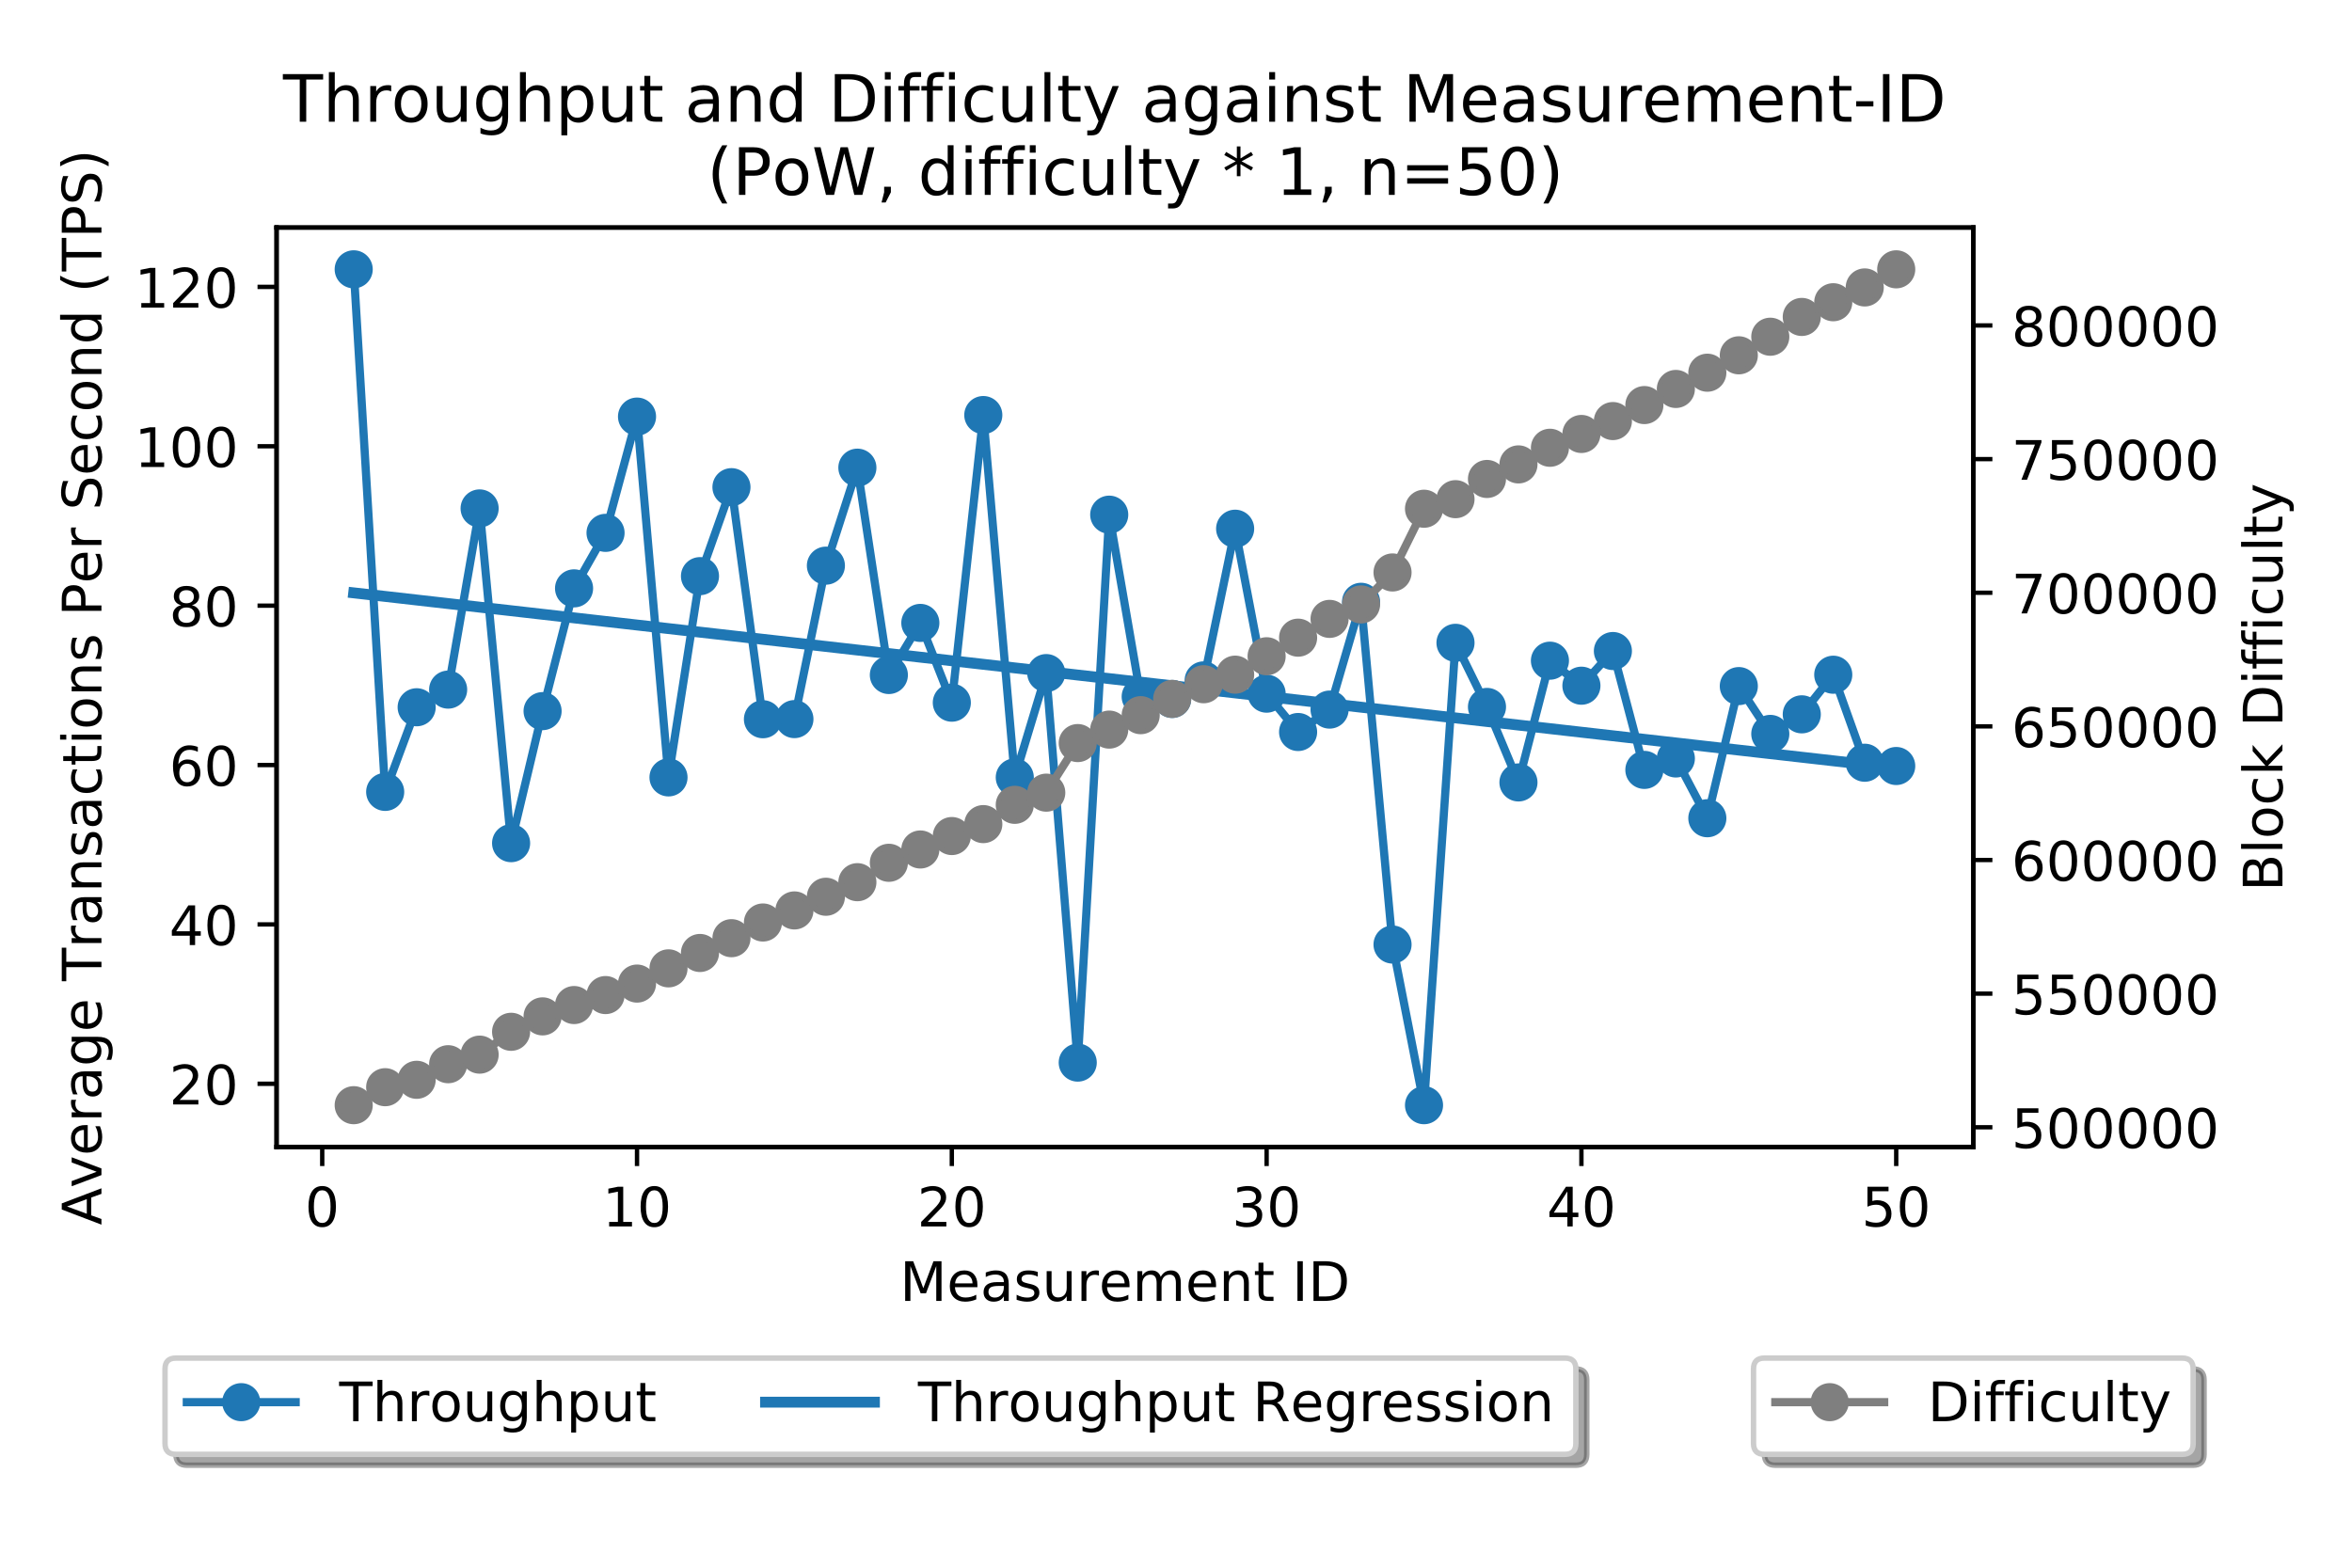 <?xml version="1.0" encoding="utf-8" standalone="no"?>
<!DOCTYPE svg PUBLIC "-//W3C//DTD SVG 1.1//EN"
  "http://www.w3.org/Graphics/SVG/1.1/DTD/svg11.dtd">
<!-- Created with matplotlib (http://matplotlib.org/) -->
<svg height="288pt" version="1.1" viewBox="0 0 432 288" width="432pt" xmlns="http://www.w3.org/2000/svg" xmlns:xlink="http://www.w3.org/1999/xlink">
 <defs>
  <style type="text/css">
*{stroke-linecap:butt;stroke-linejoin:round;}
  </style>
 </defs>
 <g id="figure_1">
  <g id="patch_1">
   <path d="M 0 288 
L 432 288 
L 432 0 
L 0 0 
z
" style="fill:#ffffff;"/>
  </g>
  <g id="axes_1">
   <g id="patch_2">
    <path d="M 50.8 210.712 
L 362.45 210.712 
L 362.45 41.8 
L 50.8 41.8 
z
" style="fill:#ffffff;"/>
   </g>
   <g id="matplotlib.axis_1">
    <g id="xtick_1">
     <g id="line2d_1">
      <defs>
       <path d="M 0 0 
L 0 3.5 
" id="m3dbd51e395" style="stroke:#000000;stroke-width:0.8;"/>
      </defs>
      <g>
       <use style="stroke:#000000;stroke-width:0.8;" x="59.184" xlink:href="#m3dbd51e395" y="210.712"/>
      </g>
     </g>
     <g id="text_1">
      <!-- 0 -->
      <defs>
       <path d="M 31.781 66.406 
Q 24.172 66.406 20.328 58.906 
Q 16.5 51.422 16.5 36.375 
Q 16.5 21.391 20.328 13.891 
Q 24.172 6.391 31.781 6.391 
Q 39.453 6.391 43.281 13.891 
Q 47.125 21.391 47.125 36.375 
Q 47.125 51.422 43.281 58.906 
Q 39.453 66.406 31.781 66.406 
z
M 31.781 74.219 
Q 44.047 74.219 50.516 64.516 
Q 56.984 54.828 56.984 36.375 
Q 56.984 17.969 50.516 8.266 
Q 44.047 -1.422 31.781 -1.422 
Q 19.531 -1.422 13.062 8.266 
Q 6.594 17.969 6.594 36.375 
Q 6.594 54.828 13.062 64.516 
Q 19.531 74.219 31.781 74.219 
z
" id="DejaVuSans-30"/>
      </defs>
      <g transform="translate(56.003 225.31)scale(0.1 -0.1)">
       <use xlink:href="#DejaVuSans-30"/>
      </g>
     </g>
    </g>
    <g id="xtick_2">
     <g id="line2d_2">
      <g>
       <use style="stroke:#000000;stroke-width:0.8;" x="117.004" xlink:href="#m3dbd51e395" y="210.712"/>
      </g>
     </g>
     <g id="text_2">
      <!-- 10 -->
      <defs>
       <path d="M 12.406 8.297 
L 28.516 8.297 
L 28.516 63.922 
L 10.984 60.406 
L 10.984 69.391 
L 28.422 72.906 
L 38.281 72.906 
L 38.281 8.297 
L 54.391 8.297 
L 54.391 0 
L 12.406 0 
z
" id="DejaVuSans-31"/>
      </defs>
      <g transform="translate(110.641 225.31)scale(0.1 -0.1)">
       <use xlink:href="#DejaVuSans-31"/>
       <use x="63.623" xlink:href="#DejaVuSans-30"/>
      </g>
     </g>
    </g>
    <g id="xtick_3">
     <g id="line2d_3">
      <g>
       <use style="stroke:#000000;stroke-width:0.8;" x="174.824" xlink:href="#m3dbd51e395" y="210.712"/>
      </g>
     </g>
     <g id="text_3">
      <!-- 20 -->
      <defs>
       <path d="M 19.188 8.297 
L 53.609 8.297 
L 53.609 0 
L 7.328 0 
L 7.328 8.297 
Q 12.938 14.109 22.625 23.891 
Q 32.328 33.688 34.812 36.531 
Q 39.547 41.844 41.422 45.531 
Q 43.312 49.219 43.312 52.781 
Q 43.312 58.594 39.234 62.25 
Q 35.156 65.922 28.609 65.922 
Q 23.969 65.922 18.812 64.312 
Q 13.672 62.703 7.812 59.422 
L 7.812 69.391 
Q 13.766 71.781 18.938 73 
Q 24.125 74.219 28.422 74.219 
Q 39.75 74.219 46.484 68.547 
Q 53.219 62.891 53.219 53.422 
Q 53.219 48.922 51.531 44.891 
Q 49.859 40.875 45.406 35.406 
Q 44.188 33.984 37.641 27.219 
Q 31.109 20.453 19.188 8.297 
z
" id="DejaVuSans-32"/>
      </defs>
      <g transform="translate(168.461 225.31)scale(0.1 -0.1)">
       <use xlink:href="#DejaVuSans-32"/>
       <use x="63.623" xlink:href="#DejaVuSans-30"/>
      </g>
     </g>
    </g>
    <g id="xtick_4">
     <g id="line2d_4">
      <g>
       <use style="stroke:#000000;stroke-width:0.8;" x="232.644" xlink:href="#m3dbd51e395" y="210.712"/>
      </g>
     </g>
     <g id="text_4">
      <!-- 30 -->
      <defs>
       <path d="M 40.578 39.312 
Q 47.656 37.797 51.625 33 
Q 55.609 28.219 55.609 21.188 
Q 55.609 10.406 48.188 4.484 
Q 40.766 -1.422 27.094 -1.422 
Q 22.516 -1.422 17.656 -0.516 
Q 12.797 0.391 7.625 2.203 
L 7.625 11.719 
Q 11.719 9.328 16.594 8.109 
Q 21.484 6.891 26.812 6.891 
Q 36.078 6.891 40.938 10.547 
Q 45.797 14.203 45.797 21.188 
Q 45.797 27.641 41.281 31.266 
Q 36.766 34.906 28.719 34.906 
L 20.219 34.906 
L 20.219 43.016 
L 29.109 43.016 
Q 36.375 43.016 40.234 45.922 
Q 44.094 48.828 44.094 54.297 
Q 44.094 59.906 40.109 62.906 
Q 36.141 65.922 28.719 65.922 
Q 24.656 65.922 20.016 65.031 
Q 15.375 64.156 9.812 62.312 
L 9.812 71.094 
Q 15.438 72.656 20.344 73.438 
Q 25.25 74.219 29.594 74.219 
Q 40.828 74.219 47.359 69.109 
Q 53.906 64.016 53.906 55.328 
Q 53.906 49.266 50.438 45.094 
Q 46.969 40.922 40.578 39.312 
z
" id="DejaVuSans-33"/>
      </defs>
      <g transform="translate(226.282 225.31)scale(0.1 -0.1)">
       <use xlink:href="#DejaVuSans-33"/>
       <use x="63.623" xlink:href="#DejaVuSans-30"/>
      </g>
     </g>
    </g>
    <g id="xtick_5">
     <g id="line2d_5">
      <g>
       <use style="stroke:#000000;stroke-width:0.8;" x="290.464" xlink:href="#m3dbd51e395" y="210.712"/>
      </g>
     </g>
     <g id="text_5">
      <!-- 40 -->
      <defs>
       <path d="M 37.797 64.312 
L 12.891 25.391 
L 37.797 25.391 
z
M 35.203 72.906 
L 47.609 72.906 
L 47.609 25.391 
L 58.016 25.391 
L 58.016 17.188 
L 47.609 17.188 
L 47.609 0 
L 37.797 0 
L 37.797 17.188 
L 4.891 17.188 
L 4.891 26.703 
z
" id="DejaVuSans-34"/>
      </defs>
      <g transform="translate(284.102 225.31)scale(0.1 -0.1)">
       <use xlink:href="#DejaVuSans-34"/>
       <use x="63.623" xlink:href="#DejaVuSans-30"/>
      </g>
     </g>
    </g>
    <g id="xtick_6">
     <g id="line2d_6">
      <g>
       <use style="stroke:#000000;stroke-width:0.8;" x="348.284" xlink:href="#m3dbd51e395" y="210.712"/>
      </g>
     </g>
     <g id="text_6">
      <!-- 50 -->
      <defs>
       <path d="M 10.797 72.906 
L 49.516 72.906 
L 49.516 64.594 
L 19.828 64.594 
L 19.828 46.734 
Q 21.969 47.469 24.109 47.828 
Q 26.266 48.188 28.422 48.188 
Q 40.625 48.188 47.75 41.5 
Q 54.891 34.812 54.891 23.391 
Q 54.891 11.625 47.562 5.094 
Q 40.234 -1.422 26.906 -1.422 
Q 22.312 -1.422 17.547 -0.641 
Q 12.797 0.141 7.719 1.703 
L 7.719 11.625 
Q 12.109 9.234 16.797 8.062 
Q 21.484 6.891 26.703 6.891 
Q 35.156 6.891 40.078 11.328 
Q 45.016 15.766 45.016 23.391 
Q 45.016 31 40.078 35.438 
Q 35.156 39.891 26.703 39.891 
Q 22.75 39.891 18.812 39.016 
Q 14.891 38.141 10.797 36.281 
z
" id="DejaVuSans-35"/>
      </defs>
      <g transform="translate(341.922 225.31)scale(0.1 -0.1)">
       <use xlink:href="#DejaVuSans-35"/>
       <use x="63.623" xlink:href="#DejaVuSans-30"/>
      </g>
     </g>
    </g>
    <g id="text_7">
     <!-- Measurement ID -->
     <defs>
      <path d="M 9.812 72.906 
L 24.516 72.906 
L 43.109 23.297 
L 61.812 72.906 
L 76.516 72.906 
L 76.516 0 
L 66.891 0 
L 66.891 64.016 
L 48.094 14.016 
L 38.188 14.016 
L 19.391 64.016 
L 19.391 0 
L 9.812 0 
z
" id="DejaVuSans-4d"/>
      <path d="M 56.203 29.594 
L 56.203 25.203 
L 14.891 25.203 
Q 15.484 15.922 20.484 11.062 
Q 25.484 6.203 34.422 6.203 
Q 39.594 6.203 44.453 7.469 
Q 49.312 8.734 54.109 11.281 
L 54.109 2.781 
Q 49.266 0.734 44.188 -0.344 
Q 39.109 -1.422 33.891 -1.422 
Q 20.797 -1.422 13.156 6.188 
Q 5.516 13.812 5.516 26.812 
Q 5.516 40.234 12.766 48.109 
Q 20.016 56 32.328 56 
Q 43.359 56 49.781 48.891 
Q 56.203 41.797 56.203 29.594 
z
M 47.219 32.234 
Q 47.125 39.594 43.094 43.984 
Q 39.062 48.391 32.422 48.391 
Q 24.906 48.391 20.391 44.141 
Q 15.875 39.891 15.188 32.172 
z
" id="DejaVuSans-65"/>
      <path d="M 34.281 27.484 
Q 23.391 27.484 19.188 25 
Q 14.984 22.516 14.984 16.5 
Q 14.984 11.719 18.141 8.906 
Q 21.297 6.109 26.703 6.109 
Q 34.188 6.109 38.703 11.406 
Q 43.219 16.703 43.219 25.484 
L 43.219 27.484 
z
M 52.203 31.203 
L 52.203 0 
L 43.219 0 
L 43.219 8.297 
Q 40.141 3.328 35.547 0.953 
Q 30.953 -1.422 24.312 -1.422 
Q 15.922 -1.422 10.953 3.297 
Q 6 8.016 6 15.922 
Q 6 25.141 12.172 29.828 
Q 18.359 34.516 30.609 34.516 
L 43.219 34.516 
L 43.219 35.406 
Q 43.219 41.609 39.141 45 
Q 35.062 48.391 27.688 48.391 
Q 23 48.391 18.547 47.266 
Q 14.109 46.141 10.016 43.891 
L 10.016 52.203 
Q 14.938 54.109 19.578 55.047 
Q 24.219 56 28.609 56 
Q 40.484 56 46.344 49.844 
Q 52.203 43.703 52.203 31.203 
z
" id="DejaVuSans-61"/>
      <path d="M 44.281 53.078 
L 44.281 44.578 
Q 40.484 46.531 36.375 47.5 
Q 32.281 48.484 27.875 48.484 
Q 21.188 48.484 17.844 46.438 
Q 14.5 44.391 14.5 40.281 
Q 14.5 37.156 16.891 35.375 
Q 19.281 33.594 26.516 31.984 
L 29.594 31.297 
Q 39.156 29.25 43.188 25.516 
Q 47.219 21.781 47.219 15.094 
Q 47.219 7.469 41.188 3.016 
Q 35.156 -1.422 24.609 -1.422 
Q 20.219 -1.422 15.453 -0.562 
Q 10.688 0.297 5.422 2 
L 5.422 11.281 
Q 10.406 8.688 15.234 7.391 
Q 20.062 6.109 24.812 6.109 
Q 31.156 6.109 34.562 8.281 
Q 37.984 10.453 37.984 14.406 
Q 37.984 18.062 35.516 20.016 
Q 33.062 21.969 24.703 23.781 
L 21.578 24.516 
Q 13.234 26.266 9.516 29.906 
Q 5.812 33.547 5.812 39.891 
Q 5.812 47.609 11.281 51.797 
Q 16.75 56 26.812 56 
Q 31.781 56 36.172 55.266 
Q 40.578 54.547 44.281 53.078 
z
" id="DejaVuSans-73"/>
      <path d="M 8.5 21.578 
L 8.5 54.688 
L 17.484 54.688 
L 17.484 21.922 
Q 17.484 14.156 20.5 10.266 
Q 23.531 6.391 29.594 6.391 
Q 36.859 6.391 41.078 11.031 
Q 45.312 15.672 45.312 23.688 
L 45.312 54.688 
L 54.297 54.688 
L 54.297 0 
L 45.312 0 
L 45.312 8.406 
Q 42.047 3.422 37.719 1 
Q 33.406 -1.422 27.688 -1.422 
Q 18.266 -1.422 13.375 4.438 
Q 8.5 10.297 8.5 21.578 
z
M 31.109 56 
z
" id="DejaVuSans-75"/>
      <path d="M 41.109 46.297 
Q 39.594 47.172 37.812 47.578 
Q 36.031 48 33.891 48 
Q 26.266 48 22.188 43.047 
Q 18.109 38.094 18.109 28.812 
L 18.109 0 
L 9.078 0 
L 9.078 54.688 
L 18.109 54.688 
L 18.109 46.188 
Q 20.953 51.172 25.484 53.578 
Q 30.031 56 36.531 56 
Q 37.453 56 38.578 55.875 
Q 39.703 55.766 41.062 55.516 
z
" id="DejaVuSans-72"/>
      <path d="M 52 44.188 
Q 55.375 50.25 60.062 53.125 
Q 64.75 56 71.094 56 
Q 79.641 56 84.281 50.016 
Q 88.922 44.047 88.922 33.016 
L 88.922 0 
L 79.891 0 
L 79.891 32.719 
Q 79.891 40.578 77.094 44.375 
Q 74.312 48.188 68.609 48.188 
Q 61.625 48.188 57.562 43.547 
Q 53.516 38.922 53.516 30.906 
L 53.516 0 
L 44.484 0 
L 44.484 32.719 
Q 44.484 40.625 41.703 44.406 
Q 38.922 48.188 33.109 48.188 
Q 26.219 48.188 22.156 43.531 
Q 18.109 38.875 18.109 30.906 
L 18.109 0 
L 9.078 0 
L 9.078 54.688 
L 18.109 54.688 
L 18.109 46.188 
Q 21.188 51.219 25.484 53.609 
Q 29.781 56 35.688 56 
Q 41.656 56 45.828 52.969 
Q 50 49.953 52 44.188 
z
" id="DejaVuSans-6d"/>
      <path d="M 54.891 33.016 
L 54.891 0 
L 45.906 0 
L 45.906 32.719 
Q 45.906 40.484 42.875 44.328 
Q 39.844 48.188 33.797 48.188 
Q 26.516 48.188 22.312 43.547 
Q 18.109 38.922 18.109 30.906 
L 18.109 0 
L 9.078 0 
L 9.078 54.688 
L 18.109 54.688 
L 18.109 46.188 
Q 21.344 51.125 25.703 53.562 
Q 30.078 56 35.797 56 
Q 45.219 56 50.047 50.172 
Q 54.891 44.344 54.891 33.016 
z
" id="DejaVuSans-6e"/>
      <path d="M 18.312 70.219 
L 18.312 54.688 
L 36.812 54.688 
L 36.812 47.703 
L 18.312 47.703 
L 18.312 18.016 
Q 18.312 11.328 20.141 9.422 
Q 21.969 7.516 27.594 7.516 
L 36.812 7.516 
L 36.812 0 
L 27.594 0 
Q 17.188 0 13.234 3.875 
Q 9.281 7.766 9.281 18.016 
L 9.281 47.703 
L 2.688 47.703 
L 2.688 54.688 
L 9.281 54.688 
L 9.281 70.219 
z
" id="DejaVuSans-74"/>
      <path id="DejaVuSans-20"/>
      <path d="M 9.812 72.906 
L 19.672 72.906 
L 19.672 0 
L 9.812 0 
z
" id="DejaVuSans-49"/>
      <path d="M 19.672 64.797 
L 19.672 8.109 
L 31.594 8.109 
Q 46.688 8.109 53.688 14.938 
Q 60.688 21.781 60.688 36.531 
Q 60.688 51.172 53.688 57.984 
Q 46.688 64.797 31.594 64.797 
z
M 9.812 72.906 
L 30.078 72.906 
Q 51.266 72.906 61.172 64.094 
Q 71.094 55.281 71.094 36.531 
Q 71.094 17.672 61.125 8.828 
Q 51.172 0 30.078 0 
L 9.812 0 
z
" id="DejaVuSans-44"/>
     </defs>
     <g transform="translate(165.277 238.989)scale(0.1 -0.1)">
      <use xlink:href="#DejaVuSans-4d"/>
      <use x="86.279" xlink:href="#DejaVuSans-65"/>
      <use x="147.803" xlink:href="#DejaVuSans-61"/>
      <use x="209.082" xlink:href="#DejaVuSans-73"/>
      <use x="261.182" xlink:href="#DejaVuSans-75"/>
      <use x="324.561" xlink:href="#DejaVuSans-72"/>
      <use x="365.643" xlink:href="#DejaVuSans-65"/>
      <use x="427.166" xlink:href="#DejaVuSans-6d"/>
      <use x="524.578" xlink:href="#DejaVuSans-65"/>
      <use x="586.102" xlink:href="#DejaVuSans-6e"/>
      <use x="649.48" xlink:href="#DejaVuSans-74"/>
      <use x="688.689" xlink:href="#DejaVuSans-20"/>
      <use x="720.477" xlink:href="#DejaVuSans-49"/>
      <use x="749.969" xlink:href="#DejaVuSans-44"/>
     </g>
    </g>
   </g>
   <g id="matplotlib.axis_2">
    <g id="ytick_1">
     <g id="line2d_7">
      <defs>
       <path d="M 0 0 
L -3.5 0 
" id="mb578582277" style="stroke:#000000;stroke-width:0.8;"/>
      </defs>
      <g>
       <use style="stroke:#000000;stroke-width:0.8;" x="50.8" xlink:href="#mb578582277" y="199.103"/>
      </g>
     </g>
     <g id="text_8">
      <!-- 20 -->
      <g transform="translate(31.075 202.902)scale(0.1 -0.1)">
       <use xlink:href="#DejaVuSans-32"/>
       <use x="63.623" xlink:href="#DejaVuSans-30"/>
      </g>
     </g>
    </g>
    <g id="ytick_2">
     <g id="line2d_8">
      <g>
       <use style="stroke:#000000;stroke-width:0.8;" x="50.8" xlink:href="#mb578582277" y="169.823"/>
      </g>
     </g>
     <g id="text_9">
      <!-- 40 -->
      <g transform="translate(31.075 173.622)scale(0.1 -0.1)">
       <use xlink:href="#DejaVuSans-34"/>
       <use x="63.623" xlink:href="#DejaVuSans-30"/>
      </g>
     </g>
    </g>
    <g id="ytick_3">
     <g id="line2d_9">
      <g>
       <use style="stroke:#000000;stroke-width:0.8;" x="50.8" xlink:href="#mb578582277" y="140.544"/>
      </g>
     </g>
     <g id="text_10">
      <!-- 60 -->
      <defs>
       <path d="M 33.016 40.375 
Q 26.375 40.375 22.484 35.828 
Q 18.609 31.297 18.609 23.391 
Q 18.609 15.531 22.484 10.953 
Q 26.375 6.391 33.016 6.391 
Q 39.656 6.391 43.531 10.953 
Q 47.406 15.531 47.406 23.391 
Q 47.406 31.297 43.531 35.828 
Q 39.656 40.375 33.016 40.375 
z
M 52.594 71.297 
L 52.594 62.312 
Q 48.875 64.062 45.094 64.984 
Q 41.312 65.922 37.594 65.922 
Q 27.828 65.922 22.672 59.328 
Q 17.531 52.734 16.797 39.406 
Q 19.672 43.656 24.016 45.922 
Q 28.375 48.188 33.594 48.188 
Q 44.578 48.188 50.953 41.516 
Q 57.328 34.859 57.328 23.391 
Q 57.328 12.156 50.688 5.359 
Q 44.047 -1.422 33.016 -1.422 
Q 20.359 -1.422 13.672 8.266 
Q 6.984 17.969 6.984 36.375 
Q 6.984 53.656 15.188 63.938 
Q 23.391 74.219 37.203 74.219 
Q 40.922 74.219 44.703 73.484 
Q 48.484 72.75 52.594 71.297 
z
" id="DejaVuSans-36"/>
      </defs>
      <g transform="translate(31.075 144.343)scale(0.1 -0.1)">
       <use xlink:href="#DejaVuSans-36"/>
       <use x="63.623" xlink:href="#DejaVuSans-30"/>
      </g>
     </g>
    </g>
    <g id="ytick_4">
     <g id="line2d_10">
      <g>
       <use style="stroke:#000000;stroke-width:0.8;" x="50.8" xlink:href="#mb578582277" y="111.264"/>
      </g>
     </g>
     <g id="text_11">
      <!-- 80 -->
      <defs>
       <path d="M 31.781 34.625 
Q 24.75 34.625 20.719 30.859 
Q 16.703 27.094 16.703 20.516 
Q 16.703 13.922 20.719 10.156 
Q 24.75 6.391 31.781 6.391 
Q 38.812 6.391 42.859 10.172 
Q 46.922 13.969 46.922 20.516 
Q 46.922 27.094 42.891 30.859 
Q 38.875 34.625 31.781 34.625 
z
M 21.922 38.812 
Q 15.578 40.375 12.031 44.719 
Q 8.5 49.078 8.5 55.328 
Q 8.5 64.062 14.719 69.141 
Q 20.953 74.219 31.781 74.219 
Q 42.672 74.219 48.875 69.141 
Q 55.078 64.062 55.078 55.328 
Q 55.078 49.078 51.531 44.719 
Q 48 40.375 41.703 38.812 
Q 48.828 37.156 52.797 32.312 
Q 56.781 27.484 56.781 20.516 
Q 56.781 9.906 50.312 4.234 
Q 43.844 -1.422 31.781 -1.422 
Q 19.734 -1.422 13.25 4.234 
Q 6.781 9.906 6.781 20.516 
Q 6.781 27.484 10.781 32.312 
Q 14.797 37.156 21.922 38.812 
z
M 18.312 54.391 
Q 18.312 48.734 21.844 45.562 
Q 25.391 42.391 31.781 42.391 
Q 38.141 42.391 41.719 45.562 
Q 45.312 48.734 45.312 54.391 
Q 45.312 60.062 41.719 63.234 
Q 38.141 66.406 31.781 66.406 
Q 25.391 66.406 21.844 63.234 
Q 18.312 60.062 18.312 54.391 
z
" id="DejaVuSans-38"/>
      </defs>
      <g transform="translate(31.075 115.063)scale(0.1 -0.1)">
       <use xlink:href="#DejaVuSans-38"/>
       <use x="63.623" xlink:href="#DejaVuSans-30"/>
      </g>
     </g>
    </g>
    <g id="ytick_5">
     <g id="line2d_11">
      <g>
       <use style="stroke:#000000;stroke-width:0.8;" x="50.8" xlink:href="#mb578582277" y="81.985"/>
      </g>
     </g>
     <g id="text_12">
      <!-- 100 -->
      <g transform="translate(24.712 85.784)scale(0.1 -0.1)">
       <use xlink:href="#DejaVuSans-31"/>
       <use x="63.623" xlink:href="#DejaVuSans-30"/>
       <use x="127.246" xlink:href="#DejaVuSans-30"/>
      </g>
     </g>
    </g>
    <g id="ytick_6">
     <g id="line2d_12">
      <g>
       <use style="stroke:#000000;stroke-width:0.8;" x="50.8" xlink:href="#mb578582277" y="52.705"/>
      </g>
     </g>
     <g id="text_13">
      <!-- 120 -->
      <g transform="translate(24.712 56.504)scale(0.1 -0.1)">
       <use xlink:href="#DejaVuSans-31"/>
       <use x="63.623" xlink:href="#DejaVuSans-32"/>
       <use x="127.246" xlink:href="#DejaVuSans-30"/>
      </g>
     </g>
    </g>
    <g id="text_14">
     <!-- Average Transactions Per Second (TPS) -->
     <defs>
      <path d="M 34.188 63.188 
L 20.797 26.906 
L 47.609 26.906 
z
M 28.609 72.906 
L 39.797 72.906 
L 67.578 0 
L 57.328 0 
L 50.688 18.703 
L 17.828 18.703 
L 11.188 0 
L 0.781 0 
z
" id="DejaVuSans-41"/>
      <path d="M 2.984 54.688 
L 12.5 54.688 
L 29.594 8.797 
L 46.688 54.688 
L 56.203 54.688 
L 35.688 0 
L 23.484 0 
z
" id="DejaVuSans-76"/>
      <path d="M 45.406 27.984 
Q 45.406 37.75 41.375 43.109 
Q 37.359 48.484 30.078 48.484 
Q 22.859 48.484 18.828 43.109 
Q 14.797 37.75 14.797 27.984 
Q 14.797 18.266 18.828 12.891 
Q 22.859 7.516 30.078 7.516 
Q 37.359 7.516 41.375 12.891 
Q 45.406 18.266 45.406 27.984 
z
M 54.391 6.781 
Q 54.391 -7.172 48.188 -13.984 
Q 42 -20.797 29.203 -20.797 
Q 24.469 -20.797 20.266 -20.094 
Q 16.062 -19.391 12.109 -17.922 
L 12.109 -9.188 
Q 16.062 -11.328 19.922 -12.344 
Q 23.781 -13.375 27.781 -13.375 
Q 36.625 -13.375 41.016 -8.766 
Q 45.406 -4.156 45.406 5.172 
L 45.406 9.625 
Q 42.625 4.781 38.281 2.391 
Q 33.938 0 27.875 0 
Q 17.828 0 11.672 7.656 
Q 5.516 15.328 5.516 27.984 
Q 5.516 40.672 11.672 48.328 
Q 17.828 56 27.875 56 
Q 33.938 56 38.281 53.609 
Q 42.625 51.219 45.406 46.391 
L 45.406 54.688 
L 54.391 54.688 
z
" id="DejaVuSans-67"/>
      <path d="M -0.297 72.906 
L 61.375 72.906 
L 61.375 64.594 
L 35.5 64.594 
L 35.5 0 
L 25.594 0 
L 25.594 64.594 
L -0.297 64.594 
z
" id="DejaVuSans-54"/>
      <path d="M 48.781 52.594 
L 48.781 44.188 
Q 44.969 46.297 41.141 47.344 
Q 37.312 48.391 33.406 48.391 
Q 24.656 48.391 19.812 42.844 
Q 14.984 37.312 14.984 27.297 
Q 14.984 17.281 19.812 11.734 
Q 24.656 6.203 33.406 6.203 
Q 37.312 6.203 41.141 7.25 
Q 44.969 8.297 48.781 10.406 
L 48.781 2.094 
Q 45.016 0.344 40.984 -0.531 
Q 36.969 -1.422 32.422 -1.422 
Q 20.062 -1.422 12.781 6.344 
Q 5.516 14.109 5.516 27.297 
Q 5.516 40.672 12.859 48.328 
Q 20.219 56 33.016 56 
Q 37.156 56 41.109 55.141 
Q 45.062 54.297 48.781 52.594 
z
" id="DejaVuSans-63"/>
      <path d="M 9.422 54.688 
L 18.406 54.688 
L 18.406 0 
L 9.422 0 
z
M 9.422 75.984 
L 18.406 75.984 
L 18.406 64.594 
L 9.422 64.594 
z
" id="DejaVuSans-69"/>
      <path d="M 30.609 48.391 
Q 23.391 48.391 19.188 42.75 
Q 14.984 37.109 14.984 27.297 
Q 14.984 17.484 19.156 11.844 
Q 23.344 6.203 30.609 6.203 
Q 37.797 6.203 41.984 11.859 
Q 46.188 17.531 46.188 27.297 
Q 46.188 37.016 41.984 42.703 
Q 37.797 48.391 30.609 48.391 
z
M 30.609 56 
Q 42.328 56 49.016 48.375 
Q 55.719 40.766 55.719 27.297 
Q 55.719 13.875 49.016 6.219 
Q 42.328 -1.422 30.609 -1.422 
Q 18.844 -1.422 12.172 6.219 
Q 5.516 13.875 5.516 27.297 
Q 5.516 40.766 12.172 48.375 
Q 18.844 56 30.609 56 
z
" id="DejaVuSans-6f"/>
      <path d="M 19.672 64.797 
L 19.672 37.406 
L 32.078 37.406 
Q 38.969 37.406 42.719 40.969 
Q 46.484 44.531 46.484 51.125 
Q 46.484 57.672 42.719 61.234 
Q 38.969 64.797 32.078 64.797 
z
M 9.812 72.906 
L 32.078 72.906 
Q 44.344 72.906 50.609 67.359 
Q 56.891 61.812 56.891 51.125 
Q 56.891 40.328 50.609 34.812 
Q 44.344 29.297 32.078 29.297 
L 19.672 29.297 
L 19.672 0 
L 9.812 0 
z
" id="DejaVuSans-50"/>
      <path d="M 53.516 70.516 
L 53.516 60.891 
Q 47.906 63.578 42.922 64.891 
Q 37.938 66.219 33.297 66.219 
Q 25.25 66.219 20.875 63.094 
Q 16.5 59.969 16.5 54.203 
Q 16.5 49.359 19.406 46.891 
Q 22.312 44.438 30.422 42.922 
L 36.375 41.703 
Q 47.406 39.594 52.656 34.297 
Q 57.906 29 57.906 20.125 
Q 57.906 9.516 50.797 4.047 
Q 43.703 -1.422 29.984 -1.422 
Q 24.812 -1.422 18.969 -0.25 
Q 13.141 0.922 6.891 3.219 
L 6.891 13.375 
Q 12.891 10.016 18.656 8.297 
Q 24.422 6.594 29.984 6.594 
Q 38.422 6.594 43.016 9.906 
Q 47.609 13.234 47.609 19.391 
Q 47.609 24.75 44.312 27.781 
Q 41.016 30.812 33.5 32.328 
L 27.484 33.5 
Q 16.453 35.688 11.516 40.375 
Q 6.594 45.062 6.594 53.422 
Q 6.594 63.094 13.406 68.656 
Q 20.219 74.219 32.172 74.219 
Q 37.312 74.219 42.625 73.281 
Q 47.953 72.359 53.516 70.516 
z
" id="DejaVuSans-53"/>
      <path d="M 45.406 46.391 
L 45.406 75.984 
L 54.391 75.984 
L 54.391 0 
L 45.406 0 
L 45.406 8.203 
Q 42.578 3.328 38.25 0.953 
Q 33.938 -1.422 27.875 -1.422 
Q 17.969 -1.422 11.734 6.484 
Q 5.516 14.406 5.516 27.297 
Q 5.516 40.188 11.734 48.094 
Q 17.969 56 27.875 56 
Q 33.938 56 38.25 53.625 
Q 42.578 51.266 45.406 46.391 
z
M 14.797 27.297 
Q 14.797 17.391 18.875 11.75 
Q 22.953 6.109 30.078 6.109 
Q 37.203 6.109 41.297 11.75 
Q 45.406 17.391 45.406 27.297 
Q 45.406 37.203 41.297 42.844 
Q 37.203 48.484 30.078 48.484 
Q 22.953 48.484 18.875 42.844 
Q 14.797 37.203 14.797 27.297 
z
" id="DejaVuSans-64"/>
      <path d="M 31 75.875 
Q 24.469 64.656 21.281 53.656 
Q 18.109 42.672 18.109 31.391 
Q 18.109 20.125 21.312 9.062 
Q 24.516 -2 31 -13.188 
L 23.188 -13.188 
Q 15.875 -1.703 12.234 9.375 
Q 8.594 20.453 8.594 31.391 
Q 8.594 42.281 12.203 53.312 
Q 15.828 64.359 23.188 75.875 
z
" id="DejaVuSans-28"/>
      <path d="M 8.016 75.875 
L 15.828 75.875 
Q 23.141 64.359 26.781 53.312 
Q 30.422 42.281 30.422 31.391 
Q 30.422 20.453 26.781 9.375 
Q 23.141 -1.703 15.828 -13.188 
L 8.016 -13.188 
Q 14.5 -2 17.703 9.062 
Q 20.906 20.125 20.906 31.391 
Q 20.906 42.672 17.703 53.656 
Q 14.5 64.656 8.016 75.875 
z
" id="DejaVuSans-29"/>
     </defs>
     <g transform="translate(18.633 225.058)rotate(-90)scale(0.1 -0.1)">
      <use xlink:href="#DejaVuSans-41"/>
      <use x="68.33" xlink:href="#DejaVuSans-76"/>
      <use x="127.51" xlink:href="#DejaVuSans-65"/>
      <use x="189.033" xlink:href="#DejaVuSans-72"/>
      <use x="230.146" xlink:href="#DejaVuSans-61"/>
      <use x="291.426" xlink:href="#DejaVuSans-67"/>
      <use x="354.902" xlink:href="#DejaVuSans-65"/>
      <use x="416.426" xlink:href="#DejaVuSans-20"/>
      <use x="448.213" xlink:href="#DejaVuSans-54"/>
      <use x="509.078" xlink:href="#DejaVuSans-72"/>
      <use x="550.191" xlink:href="#DejaVuSans-61"/>
      <use x="611.471" xlink:href="#DejaVuSans-6e"/>
      <use x="674.85" xlink:href="#DejaVuSans-73"/>
      <use x="726.949" xlink:href="#DejaVuSans-61"/>
      <use x="788.229" xlink:href="#DejaVuSans-63"/>
      <use x="843.209" xlink:href="#DejaVuSans-74"/>
      <use x="882.418" xlink:href="#DejaVuSans-69"/>
      <use x="910.201" xlink:href="#DejaVuSans-6f"/>
      <use x="971.383" xlink:href="#DejaVuSans-6e"/>
      <use x="1034.762" xlink:href="#DejaVuSans-73"/>
      <use x="1086.861" xlink:href="#DejaVuSans-20"/>
      <use x="1118.648" xlink:href="#DejaVuSans-50"/>
      <use x="1178.904" xlink:href="#DejaVuSans-65"/>
      <use x="1240.428" xlink:href="#DejaVuSans-72"/>
      <use x="1281.541" xlink:href="#DejaVuSans-20"/>
      <use x="1313.328" xlink:href="#DejaVuSans-53"/>
      <use x="1376.805" xlink:href="#DejaVuSans-65"/>
      <use x="1438.328" xlink:href="#DejaVuSans-63"/>
      <use x="1493.309" xlink:href="#DejaVuSans-6f"/>
      <use x="1554.49" xlink:href="#DejaVuSans-6e"/>
      <use x="1617.869" xlink:href="#DejaVuSans-64"/>
      <use x="1681.346" xlink:href="#DejaVuSans-20"/>
      <use x="1713.133" xlink:href="#DejaVuSans-28"/>
      <use x="1752.146" xlink:href="#DejaVuSans-54"/>
      <use x="1813.23" xlink:href="#DejaVuSans-50"/>
      <use x="1873.533" xlink:href="#DejaVuSans-53"/>
      <use x="1937.01" xlink:href="#DejaVuSans-29"/>
     </g>
    </g>
   </g>
   <g id="line2d_13">
    <path clip-path="url(#p76f2304746)" d="M 64.966 49.478 
L 70.748 145.48 
L 76.53 129.931 
L 82.312 126.689 
L 88.094 93.404 
L 93.876 154.897 
L 99.658 130.641 
L 105.44 108.088 
L 111.222 97.892 
L 117.004 76.533 
L 122.786 142.815 
L 128.568 105.843 
L 134.35 89.498 
L 140.132 132.131 
L 145.914 132.106 
L 151.696 103.916 
L 157.478 85.917 
L 163.26 124.006 
L 169.042 114.436 
L 174.824 129.089 
L 180.606 76.249 
L 186.388 142.82 
L 192.17 123.655 
L 197.952 195.21 
L 203.734 94.551 
L 209.516 127.979 
L 215.298 128.404 
L 221.08 124.994 
L 226.862 97.131 
L 232.644 127.432 
L 238.426 134.477 
L 244.208 130.359 
L 249.99 110.557 
L 255.772 173.523 
L 261.554 203.034 
L 267.336 118.093 
L 273.118 129.871 
L 278.9 143.74 
L 284.682 121.374 
L 290.464 125.971 
L 296.246 119.601 
L 302.028 141.438 
L 307.81 139.338 
L 313.592 150.316 
L 319.374 126.042 
L 325.156 134.826 
L 330.938 131.231 
L 336.72 123.954 
L 342.502 140.122 
L 348.284 140.724 
" style="fill:none;stroke:#1f77b4;stroke-linecap:square;stroke-width:1.5;"/>
    <defs>
     <path d="M 0 3 
C 0.796 3 1.559 2.684 2.121 2.121 
C 2.684 1.559 3 0.796 3 0 
C 3 -0.796 2.684 -1.559 2.121 -2.121 
C 1.559 -2.684 0.796 -3 0 -3 
C -0.796 -3 -1.559 -2.684 -2.121 -2.121 
C -2.684 -1.559 -3 -0.796 -3 0 
C -3 0.796 -2.684 1.559 -2.121 2.121 
C -1.559 2.684 -0.796 3 0 3 
z
" id="m132cc3899c" style="stroke:#1f77b4;"/>
    </defs>
    <g clip-path="url(#p76f2304746)">
     <use style="fill:#1f77b4;stroke:#1f77b4;" x="64.966" xlink:href="#m132cc3899c" y="49.478"/>
     <use style="fill:#1f77b4;stroke:#1f77b4;" x="70.748" xlink:href="#m132cc3899c" y="145.48"/>
     <use style="fill:#1f77b4;stroke:#1f77b4;" x="76.53" xlink:href="#m132cc3899c" y="129.931"/>
     <use style="fill:#1f77b4;stroke:#1f77b4;" x="82.312" xlink:href="#m132cc3899c" y="126.689"/>
     <use style="fill:#1f77b4;stroke:#1f77b4;" x="88.094" xlink:href="#m132cc3899c" y="93.404"/>
     <use style="fill:#1f77b4;stroke:#1f77b4;" x="93.876" xlink:href="#m132cc3899c" y="154.897"/>
     <use style="fill:#1f77b4;stroke:#1f77b4;" x="99.658" xlink:href="#m132cc3899c" y="130.641"/>
     <use style="fill:#1f77b4;stroke:#1f77b4;" x="105.44" xlink:href="#m132cc3899c" y="108.088"/>
     <use style="fill:#1f77b4;stroke:#1f77b4;" x="111.222" xlink:href="#m132cc3899c" y="97.892"/>
     <use style="fill:#1f77b4;stroke:#1f77b4;" x="117.004" xlink:href="#m132cc3899c" y="76.533"/>
     <use style="fill:#1f77b4;stroke:#1f77b4;" x="122.786" xlink:href="#m132cc3899c" y="142.815"/>
     <use style="fill:#1f77b4;stroke:#1f77b4;" x="128.568" xlink:href="#m132cc3899c" y="105.843"/>
     <use style="fill:#1f77b4;stroke:#1f77b4;" x="134.35" xlink:href="#m132cc3899c" y="89.498"/>
     <use style="fill:#1f77b4;stroke:#1f77b4;" x="140.132" xlink:href="#m132cc3899c" y="132.131"/>
     <use style="fill:#1f77b4;stroke:#1f77b4;" x="145.914" xlink:href="#m132cc3899c" y="132.106"/>
     <use style="fill:#1f77b4;stroke:#1f77b4;" x="151.696" xlink:href="#m132cc3899c" y="103.916"/>
     <use style="fill:#1f77b4;stroke:#1f77b4;" x="157.478" xlink:href="#m132cc3899c" y="85.917"/>
     <use style="fill:#1f77b4;stroke:#1f77b4;" x="163.26" xlink:href="#m132cc3899c" y="124.006"/>
     <use style="fill:#1f77b4;stroke:#1f77b4;" x="169.042" xlink:href="#m132cc3899c" y="114.436"/>
     <use style="fill:#1f77b4;stroke:#1f77b4;" x="174.824" xlink:href="#m132cc3899c" y="129.089"/>
     <use style="fill:#1f77b4;stroke:#1f77b4;" x="180.606" xlink:href="#m132cc3899c" y="76.249"/>
     <use style="fill:#1f77b4;stroke:#1f77b4;" x="186.388" xlink:href="#m132cc3899c" y="142.82"/>
     <use style="fill:#1f77b4;stroke:#1f77b4;" x="192.17" xlink:href="#m132cc3899c" y="123.655"/>
     <use style="fill:#1f77b4;stroke:#1f77b4;" x="197.952" xlink:href="#m132cc3899c" y="195.21"/>
     <use style="fill:#1f77b4;stroke:#1f77b4;" x="203.734" xlink:href="#m132cc3899c" y="94.551"/>
     <use style="fill:#1f77b4;stroke:#1f77b4;" x="209.516" xlink:href="#m132cc3899c" y="127.979"/>
     <use style="fill:#1f77b4;stroke:#1f77b4;" x="215.298" xlink:href="#m132cc3899c" y="128.404"/>
     <use style="fill:#1f77b4;stroke:#1f77b4;" x="221.08" xlink:href="#m132cc3899c" y="124.994"/>
     <use style="fill:#1f77b4;stroke:#1f77b4;" x="226.862" xlink:href="#m132cc3899c" y="97.131"/>
     <use style="fill:#1f77b4;stroke:#1f77b4;" x="232.644" xlink:href="#m132cc3899c" y="127.432"/>
     <use style="fill:#1f77b4;stroke:#1f77b4;" x="238.426" xlink:href="#m132cc3899c" y="134.477"/>
     <use style="fill:#1f77b4;stroke:#1f77b4;" x="244.208" xlink:href="#m132cc3899c" y="130.359"/>
     <use style="fill:#1f77b4;stroke:#1f77b4;" x="249.99" xlink:href="#m132cc3899c" y="110.557"/>
     <use style="fill:#1f77b4;stroke:#1f77b4;" x="255.772" xlink:href="#m132cc3899c" y="173.523"/>
     <use style="fill:#1f77b4;stroke:#1f77b4;" x="261.554" xlink:href="#m132cc3899c" y="203.034"/>
     <use style="fill:#1f77b4;stroke:#1f77b4;" x="267.336" xlink:href="#m132cc3899c" y="118.093"/>
     <use style="fill:#1f77b4;stroke:#1f77b4;" x="273.118" xlink:href="#m132cc3899c" y="129.871"/>
     <use style="fill:#1f77b4;stroke:#1f77b4;" x="278.9" xlink:href="#m132cc3899c" y="143.74"/>
     <use style="fill:#1f77b4;stroke:#1f77b4;" x="284.682" xlink:href="#m132cc3899c" y="121.374"/>
     <use style="fill:#1f77b4;stroke:#1f77b4;" x="290.464" xlink:href="#m132cc3899c" y="125.971"/>
     <use style="fill:#1f77b4;stroke:#1f77b4;" x="296.246" xlink:href="#m132cc3899c" y="119.601"/>
     <use style="fill:#1f77b4;stroke:#1f77b4;" x="302.028" xlink:href="#m132cc3899c" y="141.438"/>
     <use style="fill:#1f77b4;stroke:#1f77b4;" x="307.81" xlink:href="#m132cc3899c" y="139.338"/>
     <use style="fill:#1f77b4;stroke:#1f77b4;" x="313.592" xlink:href="#m132cc3899c" y="150.316"/>
     <use style="fill:#1f77b4;stroke:#1f77b4;" x="319.374" xlink:href="#m132cc3899c" y="126.042"/>
     <use style="fill:#1f77b4;stroke:#1f77b4;" x="325.156" xlink:href="#m132cc3899c" y="134.826"/>
     <use style="fill:#1f77b4;stroke:#1f77b4;" x="330.938" xlink:href="#m132cc3899c" y="131.231"/>
     <use style="fill:#1f77b4;stroke:#1f77b4;" x="336.72" xlink:href="#m132cc3899c" y="123.954"/>
     <use style="fill:#1f77b4;stroke:#1f77b4;" x="342.502" xlink:href="#m132cc3899c" y="140.122"/>
     <use style="fill:#1f77b4;stroke:#1f77b4;" x="348.284" xlink:href="#m132cc3899c" y="140.724"/>
    </g>
   </g>
   <g id="line2d_14">
    <path clip-path="url(#p76f2304746)" d="M 64.966 108.913 
L 70.748 109.569 
L 76.53 110.226 
L 82.312 110.882 
L 88.094 111.539 
L 93.876 112.195 
L 99.658 112.852 
L 105.44 113.508 
L 111.222 114.165 
L 117.004 114.821 
L 122.786 115.478 
L 128.568 116.134 
L 134.35 116.79 
L 140.132 117.447 
L 145.914 118.103 
L 151.696 118.76 
L 157.478 119.416 
L 163.26 120.073 
L 169.042 120.729 
L 174.824 121.386 
L 180.606 122.042 
L 186.388 122.699 
L 192.17 123.355 
L 197.952 124.011 
L 203.734 124.668 
L 209.516 125.324 
L 215.298 125.981 
L 221.08 126.637 
L 226.862 127.294 
L 232.644 127.95 
L 238.426 128.607 
L 244.208 129.263 
L 249.99 129.92 
L 255.772 130.576 
L 261.554 131.233 
L 267.336 131.889 
L 273.118 132.545 
L 278.9 133.202 
L 284.682 133.858 
L 290.464 134.515 
L 296.246 135.171 
L 302.028 135.828 
L 307.81 136.484 
L 313.592 137.141 
L 319.374 137.797 
L 325.156 138.454 
L 330.938 139.11 
L 336.72 139.766 
L 342.502 140.423 
L 348.284 141.079 
" style="fill:none;stroke:#1f77b4;stroke-linecap:square;stroke-width:2;"/>
   </g>
   <g id="patch_3">
    <path d="M 50.8 210.712 
L 50.8 41.8 
" style="fill:none;stroke:#000000;stroke-linecap:square;stroke-linejoin:miter;stroke-width:0.8;"/>
   </g>
   <g id="patch_4">
    <path d="M 362.45 210.712 
L 362.45 41.8 
" style="fill:none;stroke:#000000;stroke-linecap:square;stroke-linejoin:miter;stroke-width:0.8;"/>
   </g>
   <g id="patch_5">
    <path d="M 50.8 210.712 
L 362.45 210.712 
" style="fill:none;stroke:#000000;stroke-linecap:square;stroke-linejoin:miter;stroke-width:0.8;"/>
   </g>
   <g id="patch_6">
    <path d="M 50.8 41.8 
L 362.45 41.8 
" style="fill:none;stroke:#000000;stroke-linecap:square;stroke-linejoin:miter;stroke-width:0.8;"/>
   </g>
   <g id="text_15">
    <!-- Throughput and Difficulty against Measurement-ID  -->
    <defs>
     <path d="M 54.891 33.016 
L 54.891 0 
L 45.906 0 
L 45.906 32.719 
Q 45.906 40.484 42.875 44.328 
Q 39.844 48.188 33.797 48.188 
Q 26.516 48.188 22.312 43.547 
Q 18.109 38.922 18.109 30.906 
L 18.109 0 
L 9.078 0 
L 9.078 75.984 
L 18.109 75.984 
L 18.109 46.188 
Q 21.344 51.125 25.703 53.562 
Q 30.078 56 35.797 56 
Q 45.219 56 50.047 50.172 
Q 54.891 44.344 54.891 33.016 
z
" id="DejaVuSans-68"/>
     <path d="M 18.109 8.203 
L 18.109 -20.797 
L 9.078 -20.797 
L 9.078 54.688 
L 18.109 54.688 
L 18.109 46.391 
Q 20.953 51.266 25.266 53.625 
Q 29.594 56 35.594 56 
Q 45.562 56 51.781 48.094 
Q 58.016 40.188 58.016 27.297 
Q 58.016 14.406 51.781 6.484 
Q 45.562 -1.422 35.594 -1.422 
Q 29.594 -1.422 25.266 0.953 
Q 20.953 3.328 18.109 8.203 
z
M 48.688 27.297 
Q 48.688 37.203 44.609 42.844 
Q 40.531 48.484 33.406 48.484 
Q 26.266 48.484 22.188 42.844 
Q 18.109 37.203 18.109 27.297 
Q 18.109 17.391 22.188 11.75 
Q 26.266 6.109 33.406 6.109 
Q 40.531 6.109 44.609 11.75 
Q 48.688 17.391 48.688 27.297 
z
" id="DejaVuSans-70"/>
     <path d="M 37.109 75.984 
L 37.109 68.5 
L 28.516 68.5 
Q 23.688 68.5 21.797 66.547 
Q 19.922 64.594 19.922 59.516 
L 19.922 54.688 
L 34.719 54.688 
L 34.719 47.703 
L 19.922 47.703 
L 19.922 0 
L 10.891 0 
L 10.891 47.703 
L 2.297 47.703 
L 2.297 54.688 
L 10.891 54.688 
L 10.891 58.5 
Q 10.891 67.625 15.141 71.797 
Q 19.391 75.984 28.609 75.984 
z
" id="DejaVuSans-66"/>
     <path d="M 9.422 75.984 
L 18.406 75.984 
L 18.406 0 
L 9.422 0 
z
" id="DejaVuSans-6c"/>
     <path d="M 32.172 -5.078 
Q 28.375 -14.844 24.75 -17.812 
Q 21.141 -20.797 15.094 -20.797 
L 7.906 -20.797 
L 7.906 -13.281 
L 13.188 -13.281 
Q 16.891 -13.281 18.938 -11.516 
Q 21 -9.766 23.484 -3.219 
L 25.094 0.875 
L 2.984 54.688 
L 12.5 54.688 
L 29.594 11.922 
L 46.688 54.688 
L 56.203 54.688 
z
" id="DejaVuSans-79"/>
     <path d="M 4.891 31.391 
L 31.203 31.391 
L 31.203 23.391 
L 4.891 23.391 
z
" id="DejaVuSans-2d"/>
    </defs>
    <g transform="translate(51.985 22.363)scale(0.12 -0.12)">
     <use xlink:href="#DejaVuSans-54"/>
     <use x="61.084" xlink:href="#DejaVuSans-68"/>
     <use x="124.463" xlink:href="#DejaVuSans-72"/>
     <use x="165.545" xlink:href="#DejaVuSans-6f"/>
     <use x="226.727" xlink:href="#DejaVuSans-75"/>
     <use x="290.105" xlink:href="#DejaVuSans-67"/>
     <use x="353.582" xlink:href="#DejaVuSans-68"/>
     <use x="416.961" xlink:href="#DejaVuSans-70"/>
     <use x="480.438" xlink:href="#DejaVuSans-75"/>
     <use x="543.816" xlink:href="#DejaVuSans-74"/>
     <use x="583.025" xlink:href="#DejaVuSans-20"/>
     <use x="614.812" xlink:href="#DejaVuSans-61"/>
     <use x="676.092" xlink:href="#DejaVuSans-6e"/>
     <use x="739.471" xlink:href="#DejaVuSans-64"/>
     <use x="802.947" xlink:href="#DejaVuSans-20"/>
     <use x="834.734" xlink:href="#DejaVuSans-44"/>
     <use x="911.736" xlink:href="#DejaVuSans-69"/>
     <use x="939.52" xlink:href="#DejaVuSans-66"/>
     <use x="974.725" xlink:href="#DejaVuSans-66"/>
     <use x="1009.93" xlink:href="#DejaVuSans-69"/>
     <use x="1037.713" xlink:href="#DejaVuSans-63"/>
     <use x="1092.693" xlink:href="#DejaVuSans-75"/>
     <use x="1156.072" xlink:href="#DejaVuSans-6c"/>
     <use x="1183.855" xlink:href="#DejaVuSans-74"/>
     <use x="1223.064" xlink:href="#DejaVuSans-79"/>
     <use x="1282.244" xlink:href="#DejaVuSans-20"/>
     <use x="1314.031" xlink:href="#DejaVuSans-61"/>
     <use x="1375.311" xlink:href="#DejaVuSans-67"/>
     <use x="1438.787" xlink:href="#DejaVuSans-61"/>
     <use x="1500.066" xlink:href="#DejaVuSans-69"/>
     <use x="1527.85" xlink:href="#DejaVuSans-6e"/>
     <use x="1591.229" xlink:href="#DejaVuSans-73"/>
     <use x="1643.328" xlink:href="#DejaVuSans-74"/>
     <use x="1682.537" xlink:href="#DejaVuSans-20"/>
     <use x="1714.324" xlink:href="#DejaVuSans-4d"/>
     <use x="1800.604" xlink:href="#DejaVuSans-65"/>
     <use x="1862.127" xlink:href="#DejaVuSans-61"/>
     <use x="1923.406" xlink:href="#DejaVuSans-73"/>
     <use x="1975.506" xlink:href="#DejaVuSans-75"/>
     <use x="2038.885" xlink:href="#DejaVuSans-72"/>
     <use x="2079.967" xlink:href="#DejaVuSans-65"/>
     <use x="2141.49" xlink:href="#DejaVuSans-6d"/>
     <use x="2238.902" xlink:href="#DejaVuSans-65"/>
     <use x="2300.426" xlink:href="#DejaVuSans-6e"/>
     <use x="2363.805" xlink:href="#DejaVuSans-74"/>
     <use x="2403.014" xlink:href="#DejaVuSans-2d"/>
     <use x="2439.098" xlink:href="#DejaVuSans-49"/>
     <use x="2468.59" xlink:href="#DejaVuSans-44"/>
     <use x="2545.592" xlink:href="#DejaVuSans-20"/>
    </g>
    <!--  (PoW, difficulty * 1, n=50) -->
    <defs>
     <path d="M 3.328 72.906 
L 13.281 72.906 
L 28.609 11.281 
L 43.891 72.906 
L 54.984 72.906 
L 70.312 11.281 
L 85.594 72.906 
L 95.609 72.906 
L 77.297 0 
L 64.891 0 
L 49.516 63.281 
L 33.984 0 
L 21.578 0 
z
" id="DejaVuSans-57"/>
     <path d="M 11.719 12.406 
L 22.016 12.406 
L 22.016 4 
L 14.016 -11.625 
L 7.719 -11.625 
L 11.719 4 
z
" id="DejaVuSans-2c"/>
     <path d="M 47.016 60.891 
L 29.5 51.422 
L 47.016 41.891 
L 44.188 37.109 
L 27.781 47.016 
L 27.781 28.609 
L 22.219 28.609 
L 22.219 47.016 
L 5.812 37.109 
L 2.984 41.891 
L 20.516 51.422 
L 2.984 60.891 
L 5.812 65.719 
L 22.219 55.812 
L 22.219 74.219 
L 27.781 74.219 
L 27.781 55.812 
L 44.188 65.719 
z
" id="DejaVuSans-2a"/>
     <path d="M 10.594 45.406 
L 73.188 45.406 
L 73.188 37.203 
L 10.594 37.203 
z
M 10.594 25.484 
L 73.188 25.484 
L 73.188 17.188 
L 10.594 17.188 
z
" id="DejaVuSans-3d"/>
    </defs>
    <g transform="translate(126.054 35.8)scale(0.12 -0.12)">
     <use xlink:href="#DejaVuSans-20"/>
     <use x="31.787" xlink:href="#DejaVuSans-28"/>
     <use x="70.801" xlink:href="#DejaVuSans-50"/>
     <use x="131.057" xlink:href="#DejaVuSans-6f"/>
     <use x="192.238" xlink:href="#DejaVuSans-57"/>
     <use x="291.115" xlink:href="#DejaVuSans-2c"/>
     <use x="322.902" xlink:href="#DejaVuSans-20"/>
     <use x="354.689" xlink:href="#DejaVuSans-64"/>
     <use x="418.166" xlink:href="#DejaVuSans-69"/>
     <use x="445.949" xlink:href="#DejaVuSans-66"/>
     <use x="481.154" xlink:href="#DejaVuSans-66"/>
     <use x="516.359" xlink:href="#DejaVuSans-69"/>
     <use x="544.143" xlink:href="#DejaVuSans-63"/>
     <use x="599.123" xlink:href="#DejaVuSans-75"/>
     <use x="662.502" xlink:href="#DejaVuSans-6c"/>
     <use x="690.285" xlink:href="#DejaVuSans-74"/>
     <use x="729.494" xlink:href="#DejaVuSans-79"/>
     <use x="788.674" xlink:href="#DejaVuSans-20"/>
     <use x="820.461" xlink:href="#DejaVuSans-2a"/>
     <use x="870.461" xlink:href="#DejaVuSans-20"/>
     <use x="902.248" xlink:href="#DejaVuSans-31"/>
     <use x="965.871" xlink:href="#DejaVuSans-2c"/>
     <use x="997.658" xlink:href="#DejaVuSans-20"/>
     <use x="1029.445" xlink:href="#DejaVuSans-6e"/>
     <use x="1092.824" xlink:href="#DejaVuSans-3d"/>
     <use x="1176.613" xlink:href="#DejaVuSans-35"/>
     <use x="1240.236" xlink:href="#DejaVuSans-30"/>
     <use x="1303.859" xlink:href="#DejaVuSans-29"/>
    </g>
   </g>
   <g id="legend_1">
    <g id="patch_7">
     <path d="M 34.308 269.173 
L 289.447 269.173 
Q 291.447 269.173 291.447 267.173 
L 291.447 253.494 
Q 291.447 251.494 289.447 251.494 
L 34.308 251.494 
Q 32.308 251.494 32.308 253.494 
L 32.308 267.173 
Q 32.308 269.173 34.308 269.173 
z
" style="fill:#4c4c4c;opacity:0.5;stroke:#4c4c4c;stroke-linejoin:miter;"/>
    </g>
    <g id="patch_8">
     <path d="M 32.308 267.173 
L 287.447 267.173 
Q 289.447 267.173 289.447 265.173 
L 289.447 251.494 
Q 289.447 249.494 287.447 249.494 
L 32.308 249.494 
Q 30.308 249.494 30.308 251.494 
L 30.308 265.173 
Q 30.308 267.173 32.308 267.173 
z
" style="fill:#ffffff;stroke:#cccccc;stroke-linejoin:miter;"/>
    </g>
    <g id="line2d_15">
     <path d="M 34.308 257.593 
L 54.308 257.593 
" style="fill:none;stroke:#1f77b4;stroke-linecap:square;stroke-width:1.5;"/>
    </g>
    <g id="line2d_16">
     <g>
      <use style="fill:#1f77b4;stroke:#1f77b4;" x="44.308" xlink:href="#m132cc3899c" y="257.593"/>
     </g>
    </g>
    <g id="text_16">
     <!-- Throughput -->
     <g transform="translate(62.308 261.093)scale(0.1 -0.1)">
      <use xlink:href="#DejaVuSans-54"/>
      <use x="61.084" xlink:href="#DejaVuSans-68"/>
      <use x="124.463" xlink:href="#DejaVuSans-72"/>
      <use x="165.545" xlink:href="#DejaVuSans-6f"/>
      <use x="226.727" xlink:href="#DejaVuSans-75"/>
      <use x="290.105" xlink:href="#DejaVuSans-67"/>
      <use x="353.582" xlink:href="#DejaVuSans-68"/>
      <use x="416.961" xlink:href="#DejaVuSans-70"/>
      <use x="480.438" xlink:href="#DejaVuSans-75"/>
      <use x="543.816" xlink:href="#DejaVuSans-74"/>
     </g>
    </g>
    <g id="line2d_17">
     <path d="M 140.61 257.593 
L 160.61 257.593 
" style="fill:none;stroke:#1f77b4;stroke-linecap:square;stroke-width:2;"/>
    </g>
    <g id="line2d_18"/>
    <g id="text_17">
     <!-- Throughput Regression -->
     <defs>
      <path d="M 44.391 34.188 
Q 47.562 33.109 50.562 29.594 
Q 53.562 26.078 56.594 19.922 
L 66.609 0 
L 56 0 
L 46.688 18.703 
Q 43.062 26.031 39.672 28.422 
Q 36.281 30.812 30.422 30.812 
L 19.672 30.812 
L 19.672 0 
L 9.812 0 
L 9.812 72.906 
L 32.078 72.906 
Q 44.578 72.906 50.734 67.672 
Q 56.891 62.453 56.891 51.906 
Q 56.891 45.016 53.688 40.469 
Q 50.484 35.938 44.391 34.188 
z
M 19.672 64.797 
L 19.672 38.922 
L 32.078 38.922 
Q 39.203 38.922 42.844 42.219 
Q 46.484 45.516 46.484 51.906 
Q 46.484 58.297 42.844 61.547 
Q 39.203 64.797 32.078 64.797 
z
" id="DejaVuSans-52"/>
     </defs>
     <g transform="translate(168.61 261.093)scale(0.1 -0.1)">
      <use xlink:href="#DejaVuSans-54"/>
      <use x="61.084" xlink:href="#DejaVuSans-68"/>
      <use x="124.463" xlink:href="#DejaVuSans-72"/>
      <use x="165.545" xlink:href="#DejaVuSans-6f"/>
      <use x="226.727" xlink:href="#DejaVuSans-75"/>
      <use x="290.105" xlink:href="#DejaVuSans-67"/>
      <use x="353.582" xlink:href="#DejaVuSans-68"/>
      <use x="416.961" xlink:href="#DejaVuSans-70"/>
      <use x="480.438" xlink:href="#DejaVuSans-75"/>
      <use x="543.816" xlink:href="#DejaVuSans-74"/>
      <use x="583.025" xlink:href="#DejaVuSans-20"/>
      <use x="614.812" xlink:href="#DejaVuSans-52"/>
      <use x="684.232" xlink:href="#DejaVuSans-65"/>
      <use x="745.756" xlink:href="#DejaVuSans-67"/>
      <use x="809.232" xlink:href="#DejaVuSans-72"/>
      <use x="850.314" xlink:href="#DejaVuSans-65"/>
      <use x="911.838" xlink:href="#DejaVuSans-73"/>
      <use x="963.938" xlink:href="#DejaVuSans-73"/>
      <use x="1016.037" xlink:href="#DejaVuSans-69"/>
      <use x="1043.82" xlink:href="#DejaVuSans-6f"/>
      <use x="1105.002" xlink:href="#DejaVuSans-6e"/>
     </g>
    </g>
   </g>
  </g>
  <g id="axes_2">
   <g id="matplotlib.axis_3">
    <g id="ytick_7">
     <g id="line2d_19">
      <defs>
       <path d="M 0 0 
L 3.5 0 
" id="m9d60555f35" style="stroke:#000000;stroke-width:0.8;"/>
      </defs>
      <g>
       <use style="stroke:#000000;stroke-width:0.8;" x="362.45" xlink:href="#m9d60555f35" y="207.092"/>
      </g>
     </g>
     <g id="text_18">
      <!-- 500000 -->
      <g transform="translate(369.45 210.892)scale(0.1 -0.1)">
       <use xlink:href="#DejaVuSans-35"/>
       <use x="63.623" xlink:href="#DejaVuSans-30"/>
       <use x="127.246" xlink:href="#DejaVuSans-30"/>
       <use x="190.869" xlink:href="#DejaVuSans-30"/>
       <use x="254.492" xlink:href="#DejaVuSans-30"/>
       <use x="318.115" xlink:href="#DejaVuSans-30"/>
      </g>
     </g>
    </g>
    <g id="ytick_8">
     <g id="line2d_20">
      <g>
       <use style="stroke:#000000;stroke-width:0.8;" x="362.45" xlink:href="#m9d60555f35" y="182.542"/>
      </g>
     </g>
     <g id="text_19">
      <!-- 550000 -->
      <g transform="translate(369.45 186.341)scale(0.1 -0.1)">
       <use xlink:href="#DejaVuSans-35"/>
       <use x="63.623" xlink:href="#DejaVuSans-35"/>
       <use x="127.246" xlink:href="#DejaVuSans-30"/>
       <use x="190.869" xlink:href="#DejaVuSans-30"/>
       <use x="254.492" xlink:href="#DejaVuSans-30"/>
       <use x="318.115" xlink:href="#DejaVuSans-30"/>
      </g>
     </g>
    </g>
    <g id="ytick_9">
     <g id="line2d_21">
      <g>
       <use style="stroke:#000000;stroke-width:0.8;" x="362.45" xlink:href="#m9d60555f35" y="157.992"/>
      </g>
     </g>
     <g id="text_20">
      <!-- 600000 -->
      <g transform="translate(369.45 161.791)scale(0.1 -0.1)">
       <use xlink:href="#DejaVuSans-36"/>
       <use x="63.623" xlink:href="#DejaVuSans-30"/>
       <use x="127.246" xlink:href="#DejaVuSans-30"/>
       <use x="190.869" xlink:href="#DejaVuSans-30"/>
       <use x="254.492" xlink:href="#DejaVuSans-30"/>
       <use x="318.115" xlink:href="#DejaVuSans-30"/>
      </g>
     </g>
    </g>
    <g id="ytick_10">
     <g id="line2d_22">
      <g>
       <use style="stroke:#000000;stroke-width:0.8;" x="362.45" xlink:href="#m9d60555f35" y="133.441"/>
      </g>
     </g>
     <g id="text_21">
      <!-- 650000 -->
      <g transform="translate(369.45 137.241)scale(0.1 -0.1)">
       <use xlink:href="#DejaVuSans-36"/>
       <use x="63.623" xlink:href="#DejaVuSans-35"/>
       <use x="127.246" xlink:href="#DejaVuSans-30"/>
       <use x="190.869" xlink:href="#DejaVuSans-30"/>
       <use x="254.492" xlink:href="#DejaVuSans-30"/>
       <use x="318.115" xlink:href="#DejaVuSans-30"/>
      </g>
     </g>
    </g>
    <g id="ytick_11">
     <g id="line2d_23">
      <g>
       <use style="stroke:#000000;stroke-width:0.8;" x="362.45" xlink:href="#m9d60555f35" y="108.891"/>
      </g>
     </g>
     <g id="text_22">
      <!-- 700000 -->
      <defs>
       <path d="M 8.203 72.906 
L 55.078 72.906 
L 55.078 68.703 
L 28.609 0 
L 18.312 0 
L 43.219 64.594 
L 8.203 64.594 
z
" id="DejaVuSans-37"/>
      </defs>
      <g transform="translate(369.45 112.69)scale(0.1 -0.1)">
       <use xlink:href="#DejaVuSans-37"/>
       <use x="63.623" xlink:href="#DejaVuSans-30"/>
       <use x="127.246" xlink:href="#DejaVuSans-30"/>
       <use x="190.869" xlink:href="#DejaVuSans-30"/>
       <use x="254.492" xlink:href="#DejaVuSans-30"/>
       <use x="318.115" xlink:href="#DejaVuSans-30"/>
      </g>
     </g>
    </g>
    <g id="ytick_12">
     <g id="line2d_24">
      <g>
       <use style="stroke:#000000;stroke-width:0.8;" x="362.45" xlink:href="#m9d60555f35" y="84.341"/>
      </g>
     </g>
     <g id="text_23">
      <!-- 750000 -->
      <g transform="translate(369.45 88.14)scale(0.1 -0.1)">
       <use xlink:href="#DejaVuSans-37"/>
       <use x="63.623" xlink:href="#DejaVuSans-35"/>
       <use x="127.246" xlink:href="#DejaVuSans-30"/>
       <use x="190.869" xlink:href="#DejaVuSans-30"/>
       <use x="254.492" xlink:href="#DejaVuSans-30"/>
       <use x="318.115" xlink:href="#DejaVuSans-30"/>
      </g>
     </g>
    </g>
    <g id="ytick_13">
     <g id="line2d_25">
      <g>
       <use style="stroke:#000000;stroke-width:0.8;" x="362.45" xlink:href="#m9d60555f35" y="59.79"/>
      </g>
     </g>
     <g id="text_24">
      <!-- 800000 -->
      <g transform="translate(369.45 63.59)scale(0.1 -0.1)">
       <use xlink:href="#DejaVuSans-38"/>
       <use x="63.623" xlink:href="#DejaVuSans-30"/>
       <use x="127.246" xlink:href="#DejaVuSans-30"/>
       <use x="190.869" xlink:href="#DejaVuSans-30"/>
       <use x="254.492" xlink:href="#DejaVuSans-30"/>
       <use x="318.115" xlink:href="#DejaVuSans-30"/>
      </g>
     </g>
    </g>
    <g id="text_25">
     <!-- Block Difficulty -->
     <defs>
      <path d="M 19.672 34.812 
L 19.672 8.109 
L 35.5 8.109 
Q 43.453 8.109 47.281 11.406 
Q 51.125 14.703 51.125 21.484 
Q 51.125 28.328 47.281 31.562 
Q 43.453 34.812 35.5 34.812 
z
M 19.672 64.797 
L 19.672 42.828 
L 34.281 42.828 
Q 41.5 42.828 45.031 45.531 
Q 48.578 48.25 48.578 53.812 
Q 48.578 59.328 45.031 62.062 
Q 41.5 64.797 34.281 64.797 
z
M 9.812 72.906 
L 35.016 72.906 
Q 46.297 72.906 52.391 68.219 
Q 58.5 63.531 58.5 54.891 
Q 58.5 48.188 55.375 44.234 
Q 52.25 40.281 46.188 39.312 
Q 53.469 37.75 57.5 32.781 
Q 61.531 27.828 61.531 20.406 
Q 61.531 10.641 54.891 5.312 
Q 48.25 0 35.984 0 
L 9.812 0 
z
" id="DejaVuSans-42"/>
      <path d="M 9.078 75.984 
L 18.109 75.984 
L 18.109 31.109 
L 44.922 54.688 
L 56.391 54.688 
L 27.391 29.109 
L 57.625 0 
L 45.906 0 
L 18.109 26.703 
L 18.109 0 
L 9.078 0 
z
" id="DejaVuSans-6b"/>
     </defs>
     <g transform="translate(419.223 163.744)rotate(-90)scale(0.1 -0.1)">
      <use xlink:href="#DejaVuSans-42"/>
      <use x="68.604" xlink:href="#DejaVuSans-6c"/>
      <use x="96.387" xlink:href="#DejaVuSans-6f"/>
      <use x="157.568" xlink:href="#DejaVuSans-63"/>
      <use x="212.549" xlink:href="#DejaVuSans-6b"/>
      <use x="270.459" xlink:href="#DejaVuSans-20"/>
      <use x="302.246" xlink:href="#DejaVuSans-44"/>
      <use x="379.248" xlink:href="#DejaVuSans-69"/>
      <use x="407.031" xlink:href="#DejaVuSans-66"/>
      <use x="442.236" xlink:href="#DejaVuSans-66"/>
      <use x="477.441" xlink:href="#DejaVuSans-69"/>
      <use x="505.225" xlink:href="#DejaVuSans-63"/>
      <use x="560.205" xlink:href="#DejaVuSans-75"/>
      <use x="623.584" xlink:href="#DejaVuSans-6c"/>
      <use x="651.367" xlink:href="#DejaVuSans-74"/>
      <use x="690.576" xlink:href="#DejaVuSans-79"/>
     </g>
    </g>
   </g>
   <g id="line2d_26">
    <path clip-path="url(#p76f2304746)" d="M 64.966 203.034 
L 70.748 199.73 
L 76.53 198.371 
L 82.312 195.507 
L 88.094 193.747 
L 93.876 189.552 
L 99.658 186.719 
L 105.44 184.638 
L 111.222 182.804 
L 117.004 180.693 
L 122.786 177.897 
L 128.568 175.072 
L 134.35 172.354 
L 140.132 169.472 
L 145.914 167.256 
L 151.696 164.743 
L 157.478 162.066 
L 163.26 158.504 
L 169.042 156.058 
L 174.824 153.59 
L 180.606 151.397 
L 186.388 147.855 
L 192.17 145.619 
L 197.952 136.51 
L 203.734 134.035 
L 209.516 131.385 
L 215.298 128.397 
L 221.08 125.7 
L 226.862 123.942 
L 232.644 120.562 
L 238.426 117.146 
L 244.208 113.695 
L 249.99 111.041 
L 255.772 105.166 
L 261.554 93.46 
L 267.336 91.704 
L 273.118 87.991 
L 278.9 85.316 
L 284.682 82.26 
L 290.464 79.724 
L 296.246 77.354 
L 302.028 74.416 
L 307.81 71.455 
L 313.592 68.47 
L 319.374 65.274 
L 325.156 61.861 
L 330.938 58.225 
L 336.72 55.524 
L 342.502 52.804 
L 348.284 49.478 
" style="fill:none;stroke:#7f7f7f;stroke-linecap:square;stroke-width:1.5;"/>
    <defs>
     <path d="M 0 3 
C 0.796 3 1.559 2.684 2.121 2.121 
C 2.684 1.559 3 0.796 3 0 
C 3 -0.796 2.684 -1.559 2.121 -2.121 
C 1.559 -2.684 0.796 -3 0 -3 
C -0.796 -3 -1.559 -2.684 -2.121 -2.121 
C -2.684 -1.559 -3 -0.796 -3 0 
C -3 0.796 -2.684 1.559 -2.121 2.121 
C -1.559 2.684 -0.796 3 0 3 
z
" id="m4cd714c20d" style="stroke:#7f7f7f;"/>
    </defs>
    <g clip-path="url(#p76f2304746)">
     <use style="fill:#7f7f7f;stroke:#7f7f7f;" x="64.966" xlink:href="#m4cd714c20d" y="203.034"/>
     <use style="fill:#7f7f7f;stroke:#7f7f7f;" x="70.748" xlink:href="#m4cd714c20d" y="199.73"/>
     <use style="fill:#7f7f7f;stroke:#7f7f7f;" x="76.53" xlink:href="#m4cd714c20d" y="198.371"/>
     <use style="fill:#7f7f7f;stroke:#7f7f7f;" x="82.312" xlink:href="#m4cd714c20d" y="195.507"/>
     <use style="fill:#7f7f7f;stroke:#7f7f7f;" x="88.094" xlink:href="#m4cd714c20d" y="193.747"/>
     <use style="fill:#7f7f7f;stroke:#7f7f7f;" x="93.876" xlink:href="#m4cd714c20d" y="189.552"/>
     <use style="fill:#7f7f7f;stroke:#7f7f7f;" x="99.658" xlink:href="#m4cd714c20d" y="186.719"/>
     <use style="fill:#7f7f7f;stroke:#7f7f7f;" x="105.44" xlink:href="#m4cd714c20d" y="184.638"/>
     <use style="fill:#7f7f7f;stroke:#7f7f7f;" x="111.222" xlink:href="#m4cd714c20d" y="182.804"/>
     <use style="fill:#7f7f7f;stroke:#7f7f7f;" x="117.004" xlink:href="#m4cd714c20d" y="180.693"/>
     <use style="fill:#7f7f7f;stroke:#7f7f7f;" x="122.786" xlink:href="#m4cd714c20d" y="177.897"/>
     <use style="fill:#7f7f7f;stroke:#7f7f7f;" x="128.568" xlink:href="#m4cd714c20d" y="175.072"/>
     <use style="fill:#7f7f7f;stroke:#7f7f7f;" x="134.35" xlink:href="#m4cd714c20d" y="172.354"/>
     <use style="fill:#7f7f7f;stroke:#7f7f7f;" x="140.132" xlink:href="#m4cd714c20d" y="169.472"/>
     <use style="fill:#7f7f7f;stroke:#7f7f7f;" x="145.914" xlink:href="#m4cd714c20d" y="167.256"/>
     <use style="fill:#7f7f7f;stroke:#7f7f7f;" x="151.696" xlink:href="#m4cd714c20d" y="164.743"/>
     <use style="fill:#7f7f7f;stroke:#7f7f7f;" x="157.478" xlink:href="#m4cd714c20d" y="162.066"/>
     <use style="fill:#7f7f7f;stroke:#7f7f7f;" x="163.26" xlink:href="#m4cd714c20d" y="158.504"/>
     <use style="fill:#7f7f7f;stroke:#7f7f7f;" x="169.042" xlink:href="#m4cd714c20d" y="156.058"/>
     <use style="fill:#7f7f7f;stroke:#7f7f7f;" x="174.824" xlink:href="#m4cd714c20d" y="153.59"/>
     <use style="fill:#7f7f7f;stroke:#7f7f7f;" x="180.606" xlink:href="#m4cd714c20d" y="151.397"/>
     <use style="fill:#7f7f7f;stroke:#7f7f7f;" x="186.388" xlink:href="#m4cd714c20d" y="147.855"/>
     <use style="fill:#7f7f7f;stroke:#7f7f7f;" x="192.17" xlink:href="#m4cd714c20d" y="145.619"/>
     <use style="fill:#7f7f7f;stroke:#7f7f7f;" x="197.952" xlink:href="#m4cd714c20d" y="136.51"/>
     <use style="fill:#7f7f7f;stroke:#7f7f7f;" x="203.734" xlink:href="#m4cd714c20d" y="134.035"/>
     <use style="fill:#7f7f7f;stroke:#7f7f7f;" x="209.516" xlink:href="#m4cd714c20d" y="131.385"/>
     <use style="fill:#7f7f7f;stroke:#7f7f7f;" x="215.298" xlink:href="#m4cd714c20d" y="128.397"/>
     <use style="fill:#7f7f7f;stroke:#7f7f7f;" x="221.08" xlink:href="#m4cd714c20d" y="125.7"/>
     <use style="fill:#7f7f7f;stroke:#7f7f7f;" x="226.862" xlink:href="#m4cd714c20d" y="123.942"/>
     <use style="fill:#7f7f7f;stroke:#7f7f7f;" x="232.644" xlink:href="#m4cd714c20d" y="120.562"/>
     <use style="fill:#7f7f7f;stroke:#7f7f7f;" x="238.426" xlink:href="#m4cd714c20d" y="117.146"/>
     <use style="fill:#7f7f7f;stroke:#7f7f7f;" x="244.208" xlink:href="#m4cd714c20d" y="113.695"/>
     <use style="fill:#7f7f7f;stroke:#7f7f7f;" x="249.99" xlink:href="#m4cd714c20d" y="111.041"/>
     <use style="fill:#7f7f7f;stroke:#7f7f7f;" x="255.772" xlink:href="#m4cd714c20d" y="105.166"/>
     <use style="fill:#7f7f7f;stroke:#7f7f7f;" x="261.554" xlink:href="#m4cd714c20d" y="93.46"/>
     <use style="fill:#7f7f7f;stroke:#7f7f7f;" x="267.336" xlink:href="#m4cd714c20d" y="91.704"/>
     <use style="fill:#7f7f7f;stroke:#7f7f7f;" x="273.118" xlink:href="#m4cd714c20d" y="87.991"/>
     <use style="fill:#7f7f7f;stroke:#7f7f7f;" x="278.9" xlink:href="#m4cd714c20d" y="85.316"/>
     <use style="fill:#7f7f7f;stroke:#7f7f7f;" x="284.682" xlink:href="#m4cd714c20d" y="82.26"/>
     <use style="fill:#7f7f7f;stroke:#7f7f7f;" x="290.464" xlink:href="#m4cd714c20d" y="79.724"/>
     <use style="fill:#7f7f7f;stroke:#7f7f7f;" x="296.246" xlink:href="#m4cd714c20d" y="77.354"/>
     <use style="fill:#7f7f7f;stroke:#7f7f7f;" x="302.028" xlink:href="#m4cd714c20d" y="74.416"/>
     <use style="fill:#7f7f7f;stroke:#7f7f7f;" x="307.81" xlink:href="#m4cd714c20d" y="71.455"/>
     <use style="fill:#7f7f7f;stroke:#7f7f7f;" x="313.592" xlink:href="#m4cd714c20d" y="68.47"/>
     <use style="fill:#7f7f7f;stroke:#7f7f7f;" x="319.374" xlink:href="#m4cd714c20d" y="65.274"/>
     <use style="fill:#7f7f7f;stroke:#7f7f7f;" x="325.156" xlink:href="#m4cd714c20d" y="61.861"/>
     <use style="fill:#7f7f7f;stroke:#7f7f7f;" x="330.938" xlink:href="#m4cd714c20d" y="58.225"/>
     <use style="fill:#7f7f7f;stroke:#7f7f7f;" x="336.72" xlink:href="#m4cd714c20d" y="55.524"/>
     <use style="fill:#7f7f7f;stroke:#7f7f7f;" x="342.502" xlink:href="#m4cd714c20d" y="52.804"/>
     <use style="fill:#7f7f7f;stroke:#7f7f7f;" x="348.284" xlink:href="#m4cd714c20d" y="49.478"/>
    </g>
   </g>
   <g id="patch_9">
    <path d="M 50.8 210.712 
L 50.8 41.8 
" style="fill:none;stroke:#000000;stroke-linecap:square;stroke-linejoin:miter;stroke-width:0.8;"/>
   </g>
   <g id="patch_10">
    <path d="M 362.45 210.712 
L 362.45 41.8 
" style="fill:none;stroke:#000000;stroke-linecap:square;stroke-linejoin:miter;stroke-width:0.8;"/>
   </g>
   <g id="patch_11">
    <path d="M 50.8 210.712 
L 362.45 210.712 
" style="fill:none;stroke:#000000;stroke-linecap:square;stroke-linejoin:miter;stroke-width:0.8;"/>
   </g>
   <g id="patch_12">
    <path d="M 50.8 41.8 
L 362.45 41.8 
" style="fill:none;stroke:#000000;stroke-linecap:square;stroke-linejoin:miter;stroke-width:0.8;"/>
   </g>
   <g id="legend_2">
    <g id="patch_13">
     <path d="M 326.075 269.173 
L 402.825 269.173 
Q 404.825 269.173 404.825 267.173 
L 404.825 253.494 
Q 404.825 251.494 402.825 251.494 
L 326.075 251.494 
Q 324.075 251.494 324.075 253.494 
L 324.075 267.173 
Q 324.075 269.173 326.075 269.173 
z
" style="fill:#4c4c4c;opacity:0.5;stroke:#4c4c4c;stroke-linejoin:miter;"/>
    </g>
    <g id="patch_14">
     <path d="M 324.075 267.173 
L 400.825 267.173 
Q 402.825 267.173 402.825 265.173 
L 402.825 251.494 
Q 402.825 249.494 400.825 249.494 
L 324.075 249.494 
Q 322.075 249.494 322.075 251.494 
L 322.075 265.173 
Q 322.075 267.173 324.075 267.173 
z
" style="fill:#ffffff;stroke:#cccccc;stroke-linejoin:miter;"/>
    </g>
    <g id="line2d_27">
     <path d="M 326.075 257.593 
L 346.075 257.593 
" style="fill:none;stroke:#7f7f7f;stroke-linecap:square;stroke-width:1.5;"/>
    </g>
    <g id="line2d_28">
     <g>
      <use style="fill:#7f7f7f;stroke:#7f7f7f;" x="336.075" xlink:href="#m4cd714c20d" y="257.593"/>
     </g>
    </g>
    <g id="text_26">
     <!-- Difficulty -->
     <g transform="translate(354.075 261.093)scale(0.1 -0.1)">
      <use xlink:href="#DejaVuSans-44"/>
      <use x="77.002" xlink:href="#DejaVuSans-69"/>
      <use x="104.785" xlink:href="#DejaVuSans-66"/>
      <use x="139.99" xlink:href="#DejaVuSans-66"/>
      <use x="175.195" xlink:href="#DejaVuSans-69"/>
      <use x="202.979" xlink:href="#DejaVuSans-63"/>
      <use x="257.959" xlink:href="#DejaVuSans-75"/>
      <use x="321.338" xlink:href="#DejaVuSans-6c"/>
      <use x="349.121" xlink:href="#DejaVuSans-74"/>
      <use x="388.33" xlink:href="#DejaVuSans-79"/>
     </g>
    </g>
   </g>
  </g>
 </g>
 <defs>
  <clipPath id="p76f2304746">
   <rect height="168.912" width="311.65" x="50.8" y="41.8"/>
  </clipPath>
 </defs>
</svg>
